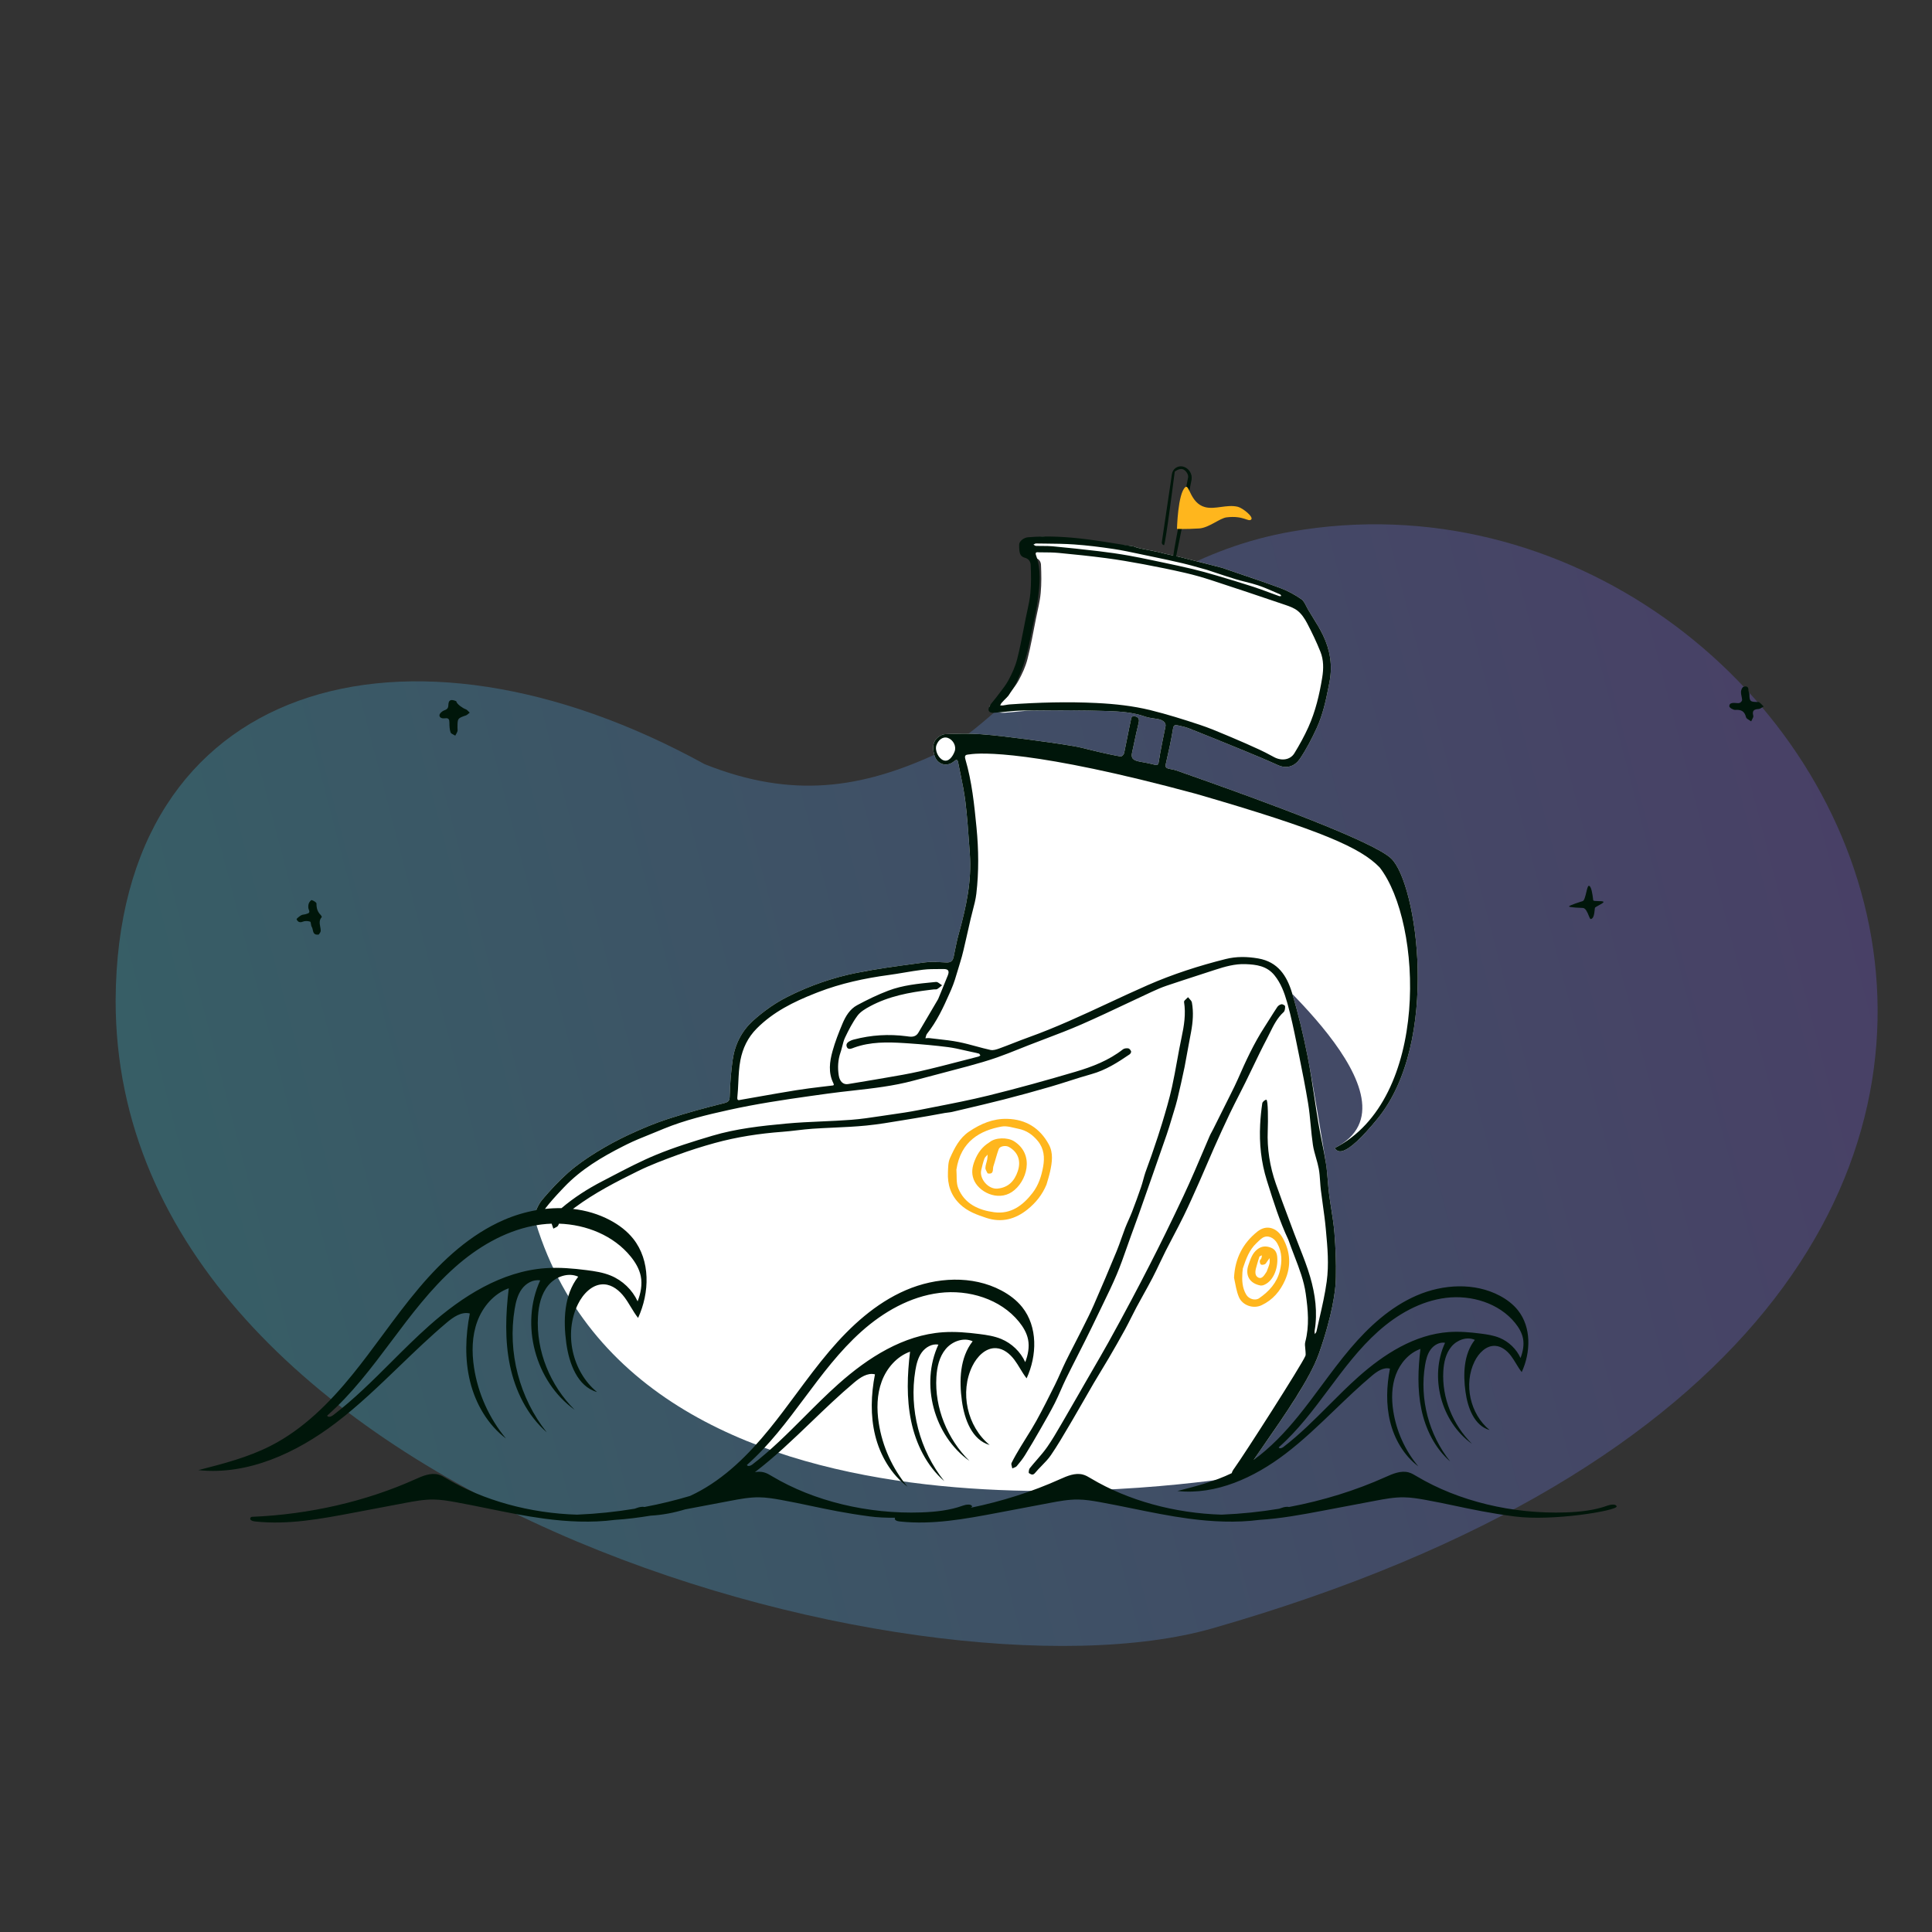 <svg width="640" height="640" viewBox="0 0 640 640" fill="none" xmlns="http://www.w3.org/2000/svg">
<rect x="0" y="0" width="640" height="640" fill="#333333" stroke="none"/>
<path opacity="0.25" fill-rule="evenodd" clip-rule="evenodd" d="M401.728 539.386C304.692 567.213 38.105 495.538 38.308 331.339C38.815 225.332 134.63 198.786 233.436 253.151C262.51 264.746 285.465 261.153 310.387 249.632C335.31 238.111 367.364 186.68 427.775 176.099C609.573 144.258 765.125 435.174 401.728 539.386Z" fill="url(#paint0_linear_847_1419)"/>
<path d="M177.482 405.09L177.167 405.677C175.797 408.292 176.538 401.069 179.595 397.45C182.276 394.275 185.125 391.19 188.234 388.444C191.088 385.923 194.277 383.73 197.52 381.718C201.025 379.545 204.683 377.573 208.425 375.838C212.577 373.913 216.818 372.109 221.166 370.699C227.315 368.704 233.564 366.988 239.842 365.439C241.487 365.033 241.671 364.444 241.724 363.189L241.739 362.745C241.852 358.87 242.155 354.982 242.697 351.143C243.428 345.978 245.686 341.479 249.622 337.973C253.031 334.938 256.717 332.298 260.825 330.227C268.129 326.546 275.801 323.857 283.779 322.267C291.265 320.775 298.861 319.81 306.433 318.796C308.733 318.488 311.117 318.734 313.459 318.824C314.983 318.882 315.638 318.354 315.949 316.784L316.326 314.881C316.708 312.978 317.112 311.079 317.631 309.213C320.04 300.568 321.938 291.857 321.266 282.799C320.839 277.035 320.496 271.257 319.792 265.524C319.304 261.548 318.407 257.621 317.618 253.683L317.384 252.502C317.208 251.59 316.811 251.559 316.145 252.101L316.053 252.178C313.677 254.219 310.405 253.267 309.541 250.186C309.02 248.331 308.763 246.263 310.23 244.689C310.936 243.932 312.117 243.236 313.11 243.197C317.063 243.041 321.042 242.934 324.98 243.222C330.283 243.61 335.565 244.322 340.842 245.002C345.779 245.638 350.712 246.33 355.62 247.161C358.439 247.638 361.199 248.457 363.993 249.09C366.406 249.636 368.821 250.184 371.258 250.599C371.573 250.652 372.276 249.97 372.37 249.535C372.988 246.69 373.515 243.825 374.098 240.972L374.548 238.835C374.694 238.165 374.659 236.955 376 237.29C377.196 237.589 377.494 238.257 377.176 239.521C376.498 242.215 375.948 244.941 375.369 247.661L375.017 249.291C374.61 251.145 375.246 251.871 377.658 252.32L377.869 252.358C379.095 252.569 380.321 252.804 381.532 253.09L382.438 253.314C383.312 253.541 383.662 253.407 383.822 252.524L383.844 252.393C384.206 249.964 384.701 247.556 385.164 245.143C385.458 243.615 385.827 242.101 386.093 240.568C386.301 239.372 385.213 238.469 383.366 238.16C381.996 237.931 380.575 237.821 379.281 237.363C375.294 235.951 371.093 235.694 366.993 235.542C357.629 235.196 351.657 235.299 342.282 235.372C339.062 235.397 335.85 235.93 332.628 236.118C331.039 236.211 327.041 235.367 327.765 234.008C328.346 232.918 332.697 232.022 333.44 231.014C334.806 229.158 336.349 227.393 337.443 225.386C338.656 223.163 339.736 220.785 340.363 218.343C341.508 213.88 342.289 209.323 343.198 204.8C343.756 202.021 344.486 199.253 344.746 196.444C345.033 193.341 344.981 190.192 344.839 187.074C344.797 186.151 344.245 185.121 342.96 184.78C341.223 184.318 341.001 183.115 341.021 180.398C341.03 179.294 342.547 178.098 343.929 177.981C350.474 177.429 339.929 177.83 346.418 178.653C351.574 179.307 370.352 180.204 375.489 181.008C375.817 181.059 376.122 181.242 376.444 181.344C377.786 181.772 382.573 182.589 383.676 182.866L383.793 182.896C386.333 183.607 388.947 184.048 391.51 184.684C395.997 185.797 400.467 186.973 404.944 188.126C405.107 188.168 405.261 188.242 405.421 188.297C411.713 190.468 418.043 192.538 424.279 194.859C426.68 195.752 428.99 197.038 431.099 198.496C432.118 199.201 432.593 200.707 433.283 201.868C434.979 204.721 436.869 207.483 438.293 210.468C440.605 215.316 441.469 220.406 440.429 225.833L440.033 227.88C439.14 232.422 438.12 236.921 436.189 241.14C434.586 244.645 432.793 248.113 430.65 251.305C429.055 253.682 426.456 254.863 423.37 253.47C419.499 251.721 415.575 250.085 411.645 248.469C405.738 246.04 399.815 243.646 393.876 241.295C392.818 240.876 391.691 240.606 390.566 240.375L390.085 240.279C389.382 240.14 388.797 240.06 388.598 241.289C387.955 245.259 387.077 249.194 386.177 253.117C385.943 254.137 386.345 254.441 387.133 254.636C387.97 254.842 388.845 254.927 389.652 255.212L398.433 258.313C417.771 265.178 454.86 278.676 460.834 284.372C469.424 292.561 477.211 345.146 456.242 370.699C443.459 386.277 442.697 380.223 442.06 380.356C473.83 364.308 413.11 316.865 416.785 317.494C423.376 318.623 426.297 323.31 427.977 328.834C430.072 335.726 431.735 342.775 433.142 349.844C434.614 357.234 438.559 381.042 439.258 385.508C439.772 388.796 439.854 392.15 440.268 395.457C440.812 399.815 441.716 404.138 442.054 408.508C442.429 413.339 442.646 418.207 442.531 423.05L442.496 424.26C442.387 427.326 441.426 435.649 436.863 448.517C432.572 460.605 416.016 481.638 411.98 488.779C411.72 489.239 409.035 490.953 408.345 489.665C407.889 488.814 214.152 524.086 177.482 405.09Z" fill="white"/>
<path fill-rule="evenodd" clip-rule="evenodd" d="M392.197 154.646C390.636 154.088 388.918 154.901 388.361 156.462C388.294 156.647 388.247 156.838 388.218 157.032L384.867 179.628L384.858 179.727C384.845 180.154 385.153 180.533 385.586 180.597C386.053 180.666 389.13 156.358 389.13 156.358L389.155 156.233C389.155 156.233 390.513 155.115 391.698 155.403C392.725 155.652 393.787 157.128 393.574 158.185C393.574 158.185 389.221 179.715 388.673 184.039C388.539 184.01 388.405 183.982 388.27 183.953C386.769 183.631 385.268 183.309 383.793 182.896L383.676 182.866C383.256 182.76 382.302 182.577 381.208 182.366C379.427 182.023 377.275 181.609 376.444 181.344C376.321 181.305 376.2 181.254 376.08 181.203C375.885 181.121 375.691 181.039 375.489 181.008C374.059 180.784 372.629 180.553 371.199 180.322L371.199 180.322L371.198 180.322L371.197 180.322L371.197 180.321L371.196 180.321L371.195 180.321L371.195 180.321C367.492 179.723 363.79 179.124 360.071 178.653C353.582 177.83 347.06 177.429 340.516 177.981C339.134 178.098 337.616 179.294 337.608 180.398C337.587 183.115 337.809 184.318 339.547 184.78C340.831 185.121 341.384 186.151 341.426 187.074C341.568 190.192 341.62 193.341 341.332 196.444C341.142 198.506 340.698 200.545 340.255 202.583L340.254 202.586L340.253 202.589L340.253 202.591L340.252 202.594L340.252 202.597L340.251 202.599L340.251 202.602C340.091 203.334 339.932 204.067 339.785 204.8C339.548 205.976 339.321 207.155 339.093 208.333L339.093 208.334C338.445 211.687 337.797 215.041 336.95 218.343C336.323 220.785 335.243 223.163 334.03 225.386C333.241 226.833 332.219 228.154 331.198 229.474L331.198 229.475L331.197 229.475L331.197 229.476L331.196 229.476L331.196 229.477L331.195 229.478L331.195 229.478C330.801 229.988 330.407 230.497 330.026 231.014C329.761 231.374 329.47 231.721 329.18 232.067C328.659 232.688 328.138 233.308 327.765 234.008C327.041 235.367 327.626 236.211 329.214 236.118C330.519 236.042 331.821 235.909 333.124 235.777C335.038 235.582 336.952 235.387 338.868 235.372L340.677 235.358C349.451 235.288 358.231 235.218 366.993 235.542C371.092 235.694 375.294 235.951 379.28 237.363C380.243 237.704 381.276 237.852 382.305 238C382.66 238.051 383.015 238.102 383.366 238.16C385.213 238.469 386.301 239.372 386.093 240.568C385.94 241.449 385.753 242.324 385.566 243.199L385.566 243.2L385.565 243.201C385.427 243.848 385.289 244.494 385.164 245.143L385.085 245.553C385.022 245.879 384.959 246.204 384.895 246.53L384.894 246.537L384.893 246.54L384.893 246.541C384.514 248.487 384.135 250.434 383.844 252.393L383.822 252.524C383.662 253.407 383.312 253.541 382.438 253.314L381.532 253.09C380.321 252.804 379.095 252.569 377.869 252.357L377.658 252.32C375.246 251.871 374.61 251.145 375.017 249.291L375.369 247.661C375.474 247.168 375.578 246.674 375.682 246.181C376.152 243.954 376.621 241.727 377.176 239.521C377.494 238.257 377.196 237.589 376 237.29C374.849 237.002 374.711 237.853 374.603 238.524C374.586 238.634 374.568 238.74 374.548 238.835L374.098 240.972C373.874 242.065 373.659 243.159 373.444 244.253L373.444 244.254L373.444 244.254L373.444 244.255L373.444 244.255L373.444 244.256L373.444 244.256L373.444 244.257C373.097 246.019 372.751 247.781 372.37 249.535C372.276 249.97 371.573 250.652 371.257 250.599C368.838 250.186 366.44 249.644 364.044 249.101L364.043 249.101L363.993 249.089C363.006 248.866 362.022 248.619 361.039 248.372C359.241 247.921 357.442 247.469 355.62 247.161C350.712 246.33 345.779 245.638 340.842 245.002C340.382 244.943 339.922 244.883 339.462 244.824L339.462 244.823C334.644 244.2 329.82 243.576 324.98 243.222C321.041 242.934 317.063 243.041 313.11 243.197C312.117 243.236 310.935 243.932 310.23 244.689C308.763 246.263 309.02 248.331 309.54 250.186C310.405 253.267 313.677 254.219 316.053 252.178L316.145 252.101C316.81 251.559 317.208 251.59 317.384 252.502L317.618 253.683C317.781 254.498 317.949 255.312 318.117 256.127C318.761 259.248 319.405 262.371 319.792 265.524C320.362 270.168 320.695 274.841 321.028 279.513V279.513L321.029 279.521L321.03 279.529L321.03 279.537L321.031 279.546L321.031 279.553L321.032 279.56C321.109 280.64 321.186 281.72 321.266 282.799C321.937 291.857 320.04 300.568 317.631 309.213C317.112 311.079 316.707 312.978 316.326 314.881L315.949 316.784C315.637 318.354 314.983 318.882 313.459 318.824C312.944 318.804 312.427 318.777 311.91 318.75C310.073 318.653 308.227 318.555 306.433 318.796C305.774 318.884 305.114 318.972 304.455 319.06L304.441 319.062L304.426 319.064C297.52 319.985 290.604 320.907 283.779 322.267C275.801 323.857 268.129 326.546 260.824 330.227C256.717 332.298 253.031 334.938 249.622 337.973C245.686 341.479 243.428 345.978 242.697 351.143C242.154 354.982 241.852 358.87 241.739 362.745L241.724 363.189C241.67 364.444 241.487 365.033 239.842 365.439C233.564 366.988 227.315 368.704 221.166 370.699C216.818 372.109 212.576 373.913 208.425 375.838C204.683 377.573 201.025 379.545 197.52 381.718C194.277 383.73 191.088 385.923 188.234 388.444C185.125 391.19 182.276 394.275 179.594 397.45C178.772 398.424 178.117 399.659 177.626 400.892C173.967 401.537 170.376 402.625 166.99 404.088C155.88 408.889 146.719 417.318 138.908 426.538C134.621 431.599 130.679 436.932 126.735 442.265L126.735 442.265L126.735 442.266C123.494 446.65 120.252 451.034 116.819 455.268C109.209 464.653 100.464 473.432 89.687 478.935C82.163 482.777 73.896 484.901 65.707 486.995C82.108 488.759 98.246 481.267 111.345 471.275C118.789 465.598 125.533 459.103 132.28 452.605L132.281 452.604C137.406 447.668 142.533 442.73 147.97 438.148C150.155 436.307 152.858 434.409 155.632 435.109C154.191 442.546 153.912 450.299 155.725 457.655C157.538 465.011 161.557 471.956 167.617 476.53C162.052 469.852 158.352 461.647 157.035 453.067C156.247 447.937 156.32 442.571 158.125 437.703C159.93 432.836 163.633 428.517 168.532 426.752C167.51 435.259 167.183 443.949 168.929 452.338C170.675 460.727 174.639 468.847 181.125 474.474C172.066 463.145 168.1 447.921 170.487 433.634C170.876 431.304 171.456 428.932 172.848 427.02C174.24 425.108 176.613 423.745 178.949 424.148C172.226 438.704 177.278 457.681 190.357 467.007C182.251 458.966 177.531 447.493 178.213 436.118C178.434 432.438 179.272 428.632 181.631 425.791C183.99 422.95 188.179 421.382 191.543 422.919C186.818 428.974 186.553 437.36 187.596 444.958C188.516 451.65 191.271 459.294 197.792 461.144C189.497 454.338 186.733 441.663 191.444 432.041C193.141 428.576 196.301 425.242 200.164 425.46C202.9 425.615 205.23 427.545 206.871 429.732C207.642 430.76 208.308 431.861 208.973 432.961L208.974 432.961C209.725 434.203 210.475 435.443 211.376 436.579C215.233 428.193 215.507 417.566 209.752 410.34C207.704 407.768 205.012 405.755 202.104 404.209C198.27 402.169 194.096 400.96 189.806 400.469C190.01 400.316 190.215 400.163 190.421 400.011C196.941 395.181 204.134 391.471 211.381 387.915C215.634 385.828 220.11 384.163 224.568 382.532C228.563 381.069 232.633 379.78 236.735 378.65C244.089 376.623 251.606 375.487 259.216 374.922C260.824 374.803 262.427 374.615 264.029 374.428C265.741 374.227 267.453 374.027 269.171 373.909C271.502 373.751 273.837 373.645 276.172 373.538L276.173 373.538C279.765 373.375 283.357 373.212 286.93 372.857C290.917 372.461 294.879 371.798 298.84 371.135C300.199 370.908 301.558 370.68 302.918 370.464C305.917 369.986 308.905 369.438 311.977 368.874L311.977 368.874L311.977 368.874L311.978 368.874L311.978 368.874L311.978 368.874L311.978 368.874L311.979 368.874L312.95 368.695C313.317 368.634 313.668 368.592 314.007 368.553L314.008 368.553C314.487 368.496 314.942 368.443 315.386 368.338C316.537 368.066 317.689 367.796 318.84 367.525C323.415 366.45 327.991 365.375 332.544 364.212C337.712 362.892 342.858 361.473 347.981 359.986C350.044 359.387 352.091 358.734 354.138 358.081L354.14 358.081L354.14 358.081C356.604 357.295 359.067 356.51 361.557 355.818C366.26 354.513 370.262 351.95 374.216 349.256C374.489 349.07 374.779 348.524 374.691 348.279C374.545 347.873 374.134 347.342 373.769 347.286C373.198 347.198 372.422 347.27 371.993 347.607C367.304 351.283 361.838 353.386 356.247 355.037C346.732 357.846 337.166 360.51 327.535 362.884C321.484 364.375 315.36 365.57 309.238 366.764L309.237 366.765C307.546 367.094 305.856 367.424 304.167 367.76C301.179 368.355 298.157 368.788 295.139 369.22L294.707 369.282C293.705 369.426 292.704 369.577 291.703 369.728L291.699 369.728C288.463 370.216 285.225 370.704 281.969 370.951C278.758 371.195 275.539 371.338 272.32 371.481C268.312 371.66 264.304 371.838 260.314 372.211C252.12 372.975 243.897 373.874 235.972 376.23C229.644 378.111 223.304 380.079 217.214 382.6C212.196 384.677 207.36 387.205 202.531 389.729L202.526 389.731C201.519 390.258 200.512 390.784 199.504 391.306C194.694 393.796 190.129 396.706 186.001 400.22C184.177 400.187 182.344 400.276 180.518 400.478C182.201 398.268 184.079 396.206 185.991 394.183L186.901 393.224C192.469 387.378 199.299 383.309 206.407 379.715L207.703 379.066C210.157 377.849 212.707 376.826 215.257 375.802L215.258 375.802C216.521 375.295 217.784 374.788 219.036 374.257L219.944 373.879C226.92 371.031 234.203 369.283 241.552 367.662C250.425 365.706 259.386 364.347 268.364 363.085L274.138 362.281C276.916 361.896 279.706 361.584 282.495 361.271H282.495C289.228 360.516 295.962 359.761 302.544 357.991C305.28 357.255 308.021 356.539 310.762 355.822L310.768 355.82L310.77 355.82C314.105 354.948 317.44 354.076 320.766 353.17C323.976 352.295 327.183 351.377 330.322 350.279C332.79 349.416 335.22 348.443 337.649 347.47L337.653 347.469C338.694 347.052 339.735 346.635 340.778 346.227C342.573 345.526 344.374 344.842 346.176 344.158C350.237 342.617 354.298 341.076 358.272 339.334C363.442 337.068 368.549 334.658 373.656 332.247L373.656 332.247L373.656 332.247L373.656 332.247L373.657 332.247L373.657 332.247L373.657 332.247L373.658 332.246C376.293 331.003 378.928 329.759 381.572 328.536C383.177 327.792 384.81 327.082 386.484 326.517C389.963 325.343 393.454 324.209 396.946 323.075L396.947 323.075L396.949 323.074L396.95 323.074L396.951 323.073L396.953 323.073L396.954 323.073L396.955 323.072C398.495 322.572 400.036 322.072 401.575 321.568L402.51 321.263C405.784 320.204 409.098 319.246 412.57 319.381C416.147 319.52 419.654 319.934 422.205 323.104C424.331 325.745 425.443 328.799 426.342 331.924L426.583 332.778C427.71 336.851 428.579 341.001 429.423 345.146L430.339 349.648C431.405 354.901 432.447 360.161 433.32 365.447C433.721 367.877 433.954 370.334 434.188 372.791C434.394 374.957 434.6 377.123 434.921 379.272C435.135 380.703 435.536 382.104 435.939 383.507L435.939 383.508L435.939 383.508L435.939 383.509L435.939 383.509L435.939 383.509L435.939 383.51L435.939 383.51L435.939 383.51C436.287 384.722 436.634 385.934 436.861 387.167C437.113 388.538 437.209 389.936 437.305 391.336V391.336C437.37 392.28 437.434 393.224 437.547 394.161C437.746 395.812 437.975 397.461 438.205 399.109C438.567 401.704 438.928 404.299 439.168 406.905L439.236 407.631C439.756 413.254 440.271 418.826 439.484 424.576C438.915 428.727 437.987 432.763 437.059 436.802L437.058 436.803C436.73 438.232 436.401 439.661 436.088 441.096C436.043 441.304 435.897 441.49 435.751 441.677C435.683 441.763 435.615 441.85 435.558 441.939C435.549 441.823 435.532 441.707 435.516 441.59C435.481 441.339 435.446 441.089 435.486 440.851C436.521 434.761 435.692 428.769 434.005 422.963C433.038 419.634 431.76 416.395 430.481 413.156C429.888 411.655 429.296 410.153 428.734 408.643C428.189 407.179 427.64 405.715 427.092 404.252L427.09 404.247L427.088 404.243L427.087 404.24L427.086 404.237L427.085 404.234L427.084 404.232C425.581 400.226 424.079 396.22 422.663 392.184C420.658 386.473 419.711 380.556 419.955 374.499L419.961 374.335C420.074 371.302 420.107 364.294 419.482 364.306C419.01 364.315 418.215 365.002 418.145 365.472C417.799 367.807 417.563 370.166 417.442 372.525C417.118 378.816 417.755 384.959 419.661 391.036L419.882 391.742C421.881 398.123 423.876 404.492 426.773 410.663C426.833 410.822 426.891 410.978 426.948 411.131L427.743 413.306C428.109 414.297 428.488 415.281 428.868 416.266C430.404 420.255 431.938 424.236 432.546 428.559C433.3 433.922 433.794 439.196 432.389 444.523C432.211 445.197 432.297 445.939 432.383 446.683L432.383 446.683C432.426 447.053 432.469 447.423 432.479 447.786L432.487 447.964L432.492 448.043L432.497 448.119C432.522 448.492 432.548 448.875 432.416 449.185C431.088 452.307 412.144 481.877 408.945 486.311L408.648 486.717C408.302 487.209 408.108 487.626 408.026 488.002C402.343 490.764 396.153 492.35 390.02 493.915C402.863 495.294 415.5 489.439 425.757 481.633C431.586 477.197 436.868 472.122 442.151 467.045L442.152 467.044L442.152 467.044L442.153 467.044L442.153 467.043C446.166 463.187 450.181 459.329 454.437 455.749C456.148 454.311 458.265 452.828 460.437 453.375C459.309 459.186 459.091 465.244 460.51 470.991C461.929 476.739 465.077 482.164 469.822 485.739C465.465 480.521 462.567 474.11 461.535 467.406C460.919 463.398 460.975 459.206 462.389 455.402C463.802 451.599 466.703 448.225 470.538 446.846C469.738 453.492 469.482 460.282 470.849 466.837C472.216 473.391 475.321 479.736 480.4 484.132C473.306 475.281 470.201 463.386 472.069 452.223C472.374 450.403 472.828 448.549 473.918 447.055C475.008 445.561 476.866 444.496 478.696 444.811C473.431 456.184 477.387 471.012 487.629 478.298C481.282 472.015 477.585 463.052 478.12 454.164C478.292 451.288 478.949 448.314 480.796 446.095C482.643 443.875 485.924 442.65 488.558 443.851C484.858 448.582 484.65 455.134 485.467 461.07C486.187 466.299 488.345 472.271 493.451 473.717C486.956 468.399 484.791 458.496 488.48 450.978C489.809 448.271 492.283 445.666 495.308 445.836C497.451 445.957 499.275 447.465 500.56 449.174C501.164 449.977 501.686 450.837 502.207 451.697C502.795 452.667 503.383 453.636 504.088 454.524C507.109 447.972 507.323 439.669 502.817 434.023C501.213 432.013 499.104 430.44 496.828 429.232C488.462 424.792 478.032 425.386 469.331 429.137C460.631 432.889 453.458 439.475 447.341 446.679C443.985 450.632 440.898 454.798 437.81 458.965L437.81 458.966L437.809 458.966L437.809 458.966L437.809 458.967L437.809 458.967L437.809 458.967L437.808 458.967L437.808 458.967C435.27 462.392 432.732 465.818 430.044 469.126C425.69 474.483 420.862 479.587 415.286 483.626C416.37 482.031 417.608 480.248 418.934 478.338L418.935 478.337L418.938 478.333L418.938 478.333L418.938 478.332L418.939 478.332C425.401 469.028 433.952 456.715 436.863 448.517C441.426 435.649 442.387 427.326 442.496 424.26L442.531 423.05C442.646 418.207 442.428 413.339 442.054 408.508C441.848 405.839 441.43 403.189 441.012 400.537L441.012 400.536C440.746 398.845 440.479 397.154 440.267 395.457C440.088 394.024 439.971 392.582 439.854 391.14L439.854 391.138C439.702 389.254 439.549 387.37 439.257 385.508C438.883 383.11 438.405 380.729 437.927 378.348L437.926 378.347L437.926 378.344C437.514 376.291 437.102 374.237 436.755 372.173C436.283 369.357 435.862 366.531 435.44 363.706L435.44 363.705L435.44 363.704L435.44 363.703L435.439 363.702L435.439 363.701L435.439 363.7L435.439 363.699C434.747 359.066 434.056 354.433 433.142 349.844C431.735 342.775 430.072 335.726 427.977 328.834C426.297 323.31 423.376 318.623 416.785 317.494C413.11 316.865 409.539 316.808 406.003 317.696C397.167 319.915 388.48 322.71 380.15 326.363C375.804 328.269 371.501 330.272 367.197 332.275C358.492 336.327 349.787 340.378 340.727 343.628C339.047 344.231 337.383 344.88 335.719 345.53C334.162 346.138 332.605 346.746 331.033 347.316C330.109 347.651 329.009 348.008 328.109 347.811C326.495 347.457 324.898 347.024 323.301 346.591C321.428 346.083 319.555 345.575 317.656 345.196C315.332 344.731 312.967 344.468 310.603 344.204L310.603 344.204C309.708 344.104 308.814 344.005 307.922 343.894C307.615 343.856 307.3 343.883 306.985 343.909C306.839 343.922 306.693 343.934 306.548 343.94C306.603 343.781 306.646 343.613 306.689 343.444C306.782 343.081 306.874 342.718 307.087 342.451C310.328 338.385 312.496 333.721 314.562 329.026L315.099 327.801C316.013 325.711 316.663 323.505 317.313 321.3C317.561 320.46 317.808 319.62 318.071 318.787C318.48 317.485 318.838 316.163 319.15 314.834C319.426 313.661 319.697 312.487 319.965 311.312L321.57 304.263C321.772 303.382 322.003 302.505 322.234 301.628C322.72 299.778 323.207 297.929 323.426 296.048C324.274 288.775 324.191 281.456 323.485 274.182C322.747 266.566 321.957 258.925 319.801 251.547L319.759 251.395C319.446 250.173 319.982 250.024 320.835 249.931L321.266 249.886C324.621 249.341 342.346 248.388 396.183 262.965C438.002 275.081 450.764 280.867 457.033 287.35C471.246 305.586 473.83 364.308 442.06 380.356C442.152 380.337 442.247 380.447 442.381 380.603C443.171 381.524 445.312 384.018 456.242 370.699C477.211 345.146 469.424 292.561 460.834 284.372C454.859 278.676 417.771 265.178 398.433 258.313L389.652 255.212C389.149 255.035 388.62 254.935 388.09 254.835C387.769 254.774 387.449 254.714 387.133 254.636C386.345 254.441 385.943 254.137 386.177 253.117C387.077 249.194 387.954 245.259 388.598 241.289C388.797 240.06 389.382 240.14 390.085 240.279L390.566 240.375C391.69 240.606 392.818 240.876 393.876 241.295C399.815 243.646 405.738 246.04 411.645 248.469C415.575 250.085 419.499 251.721 423.37 253.47C426.456 254.863 429.054 253.682 430.65 251.305C432.793 248.113 434.586 244.645 436.189 241.14C438.12 236.921 439.14 232.422 440.033 227.88L440.429 225.833C441.469 220.406 440.605 215.316 438.293 210.467C437.287 208.36 436.049 206.363 434.81 204.366C434.296 203.536 433.781 202.706 433.283 201.868C433.082 201.531 432.9 201.164 432.717 200.797L432.717 200.796L432.716 200.795C432.27 199.898 431.821 198.996 431.099 198.496C428.99 197.038 426.679 195.752 424.279 194.859C419.827 193.202 415.328 191.673 410.828 190.144L410.827 190.143C409.024 189.531 407.221 188.918 405.421 188.297C405.361 188.276 405.303 188.253 405.244 188.23L405.244 188.23L405.244 188.23C405.145 188.191 405.046 188.152 404.944 188.126C403.73 187.813 402.516 187.499 401.303 187.184L401.302 187.184L401.302 187.184L401.301 187.184L401.301 187.184L401.285 187.18C398.03 186.337 394.774 185.493 391.51 184.684C390.88 184.527 390.247 184.383 389.612 184.243C389.626 184.204 389.638 184.164 389.646 184.122L394.694 159.064L394.727 158.881C395.005 157.055 393.953 155.273 392.197 154.646ZM176.977 405.997C176.767 406.3 176.626 406.3 176.557 406.077C166.898 407.984 158.064 413.252 150.702 419.798C142.623 426.981 136.101 435.685 129.632 444.32L129.571 444.401C123.082 453.063 116.518 461.783 108.373 468.944C108.666 469.637 109.724 469.284 110.325 468.824C117.261 463.523 123.437 457.361 129.618 451.195C133.748 447.075 137.88 442.953 142.241 439.084C153.13 429.427 166.195 421.106 180.778 420.094C185.302 419.78 189.847 420.181 194.345 420.754C197.058 421.099 199.795 421.516 202.321 422.556C206.225 424.163 209.472 427.277 211.22 431.089C212.242 428.439 212.82 425.538 212.264 422.755C211.781 420.331 210.466 418.139 208.899 416.216C203.245 409.278 194.238 405.651 185.179 405.353C185.075 405.552 184.977 405.756 184.886 405.966C184.742 406.297 184.311 406.503 183.879 406.708C183.679 406.803 183.48 406.898 183.309 407.006C183.239 406.736 183.128 406.449 183.017 406.162C182.911 405.888 182.804 405.613 182.734 405.354C181.652 405.39 180.573 405.474 179.504 405.605C178.656 405.709 177.814 405.84 176.977 405.997ZM312.554 251.868C314.262 252.49 315.627 250.593 316.249 248.885C316.87 247.178 315.745 245.083 314.037 244.462C312.329 243.84 310.833 245.13 310.211 246.838C309.589 248.546 310.847 251.247 312.554 251.868ZM331.79 232.844C331.649 233 331.552 233.198 331.456 233.395L331.43 233.448L331.408 233.492C331.379 233.55 331.35 233.607 331.318 233.663C331.41 233.667 331.502 233.674 331.594 233.682C331.796 233.699 331.997 233.716 332.194 233.691C332.51 233.651 332.825 233.595 333.139 233.539C333.599 233.457 334.059 233.375 334.523 233.343C344.089 232.682 353.653 232.409 363.247 232.882C369.294 233.18 375.284 233.82 381.136 235.259C386.635 236.611 392.056 238.321 397.437 240.097C400.422 241.082 403.33 242.307 406.235 243.53C406.82 243.776 407.405 244.023 407.991 244.267C411.132 245.578 414.242 246.969 417.337 248.388C418.644 248.987 419.915 249.666 421.185 250.345L421.186 250.345C421.485 250.505 421.785 250.665 422.084 250.824C424.58 252.146 427.429 251.736 428.784 249.519C430.49 246.73 432.08 243.843 433.423 240.864C435.778 235.639 437.082 230.081 438.002 224.437C438.473 221.544 438.498 218.617 437.403 215.888C436.112 212.671 434.611 209.526 433 206.456C432.199 204.929 431.164 203.365 429.839 202.318C428.682 201.404 427.187 200.865 425.73 200.37L425.061 200.144C417.151 197.453 409.229 194.798 401.286 192.207C398.425 191.274 395.52 190.442 392.588 189.769C388.04 188.723 383.465 187.786 378.878 186.928C374.7 186.147 370.505 185.427 366.292 184.872C361.128 184.192 355.941 183.664 350.755 183.168C348.915 182.992 347.056 182.983 345.202 182.975C344.916 182.974 344.63 182.972 344.345 182.971L344.225 182.966C344.173 182.963 344.117 182.958 344.06 182.953L344.06 182.953C343.527 182.909 342.861 182.853 343.154 183.8L343.196 183.926C344.949 188.746 344.443 193.696 343.792 198.574C343.431 201.274 342.86 203.946 342.288 206.618L342.288 206.619L342.288 206.621L342.287 206.623L342.287 206.625L342.287 206.626L342.286 206.628L342.286 206.63C342.012 207.909 341.739 209.188 341.488 210.471L341.263 211.662C340.339 216.738 338.833 221.622 336.618 226.272C336.229 227.087 335.726 227.848 335.183 228.669L335.183 228.669C334.814 229.228 334.427 229.814 334.045 230.463L332.533 232.043C332.283 232.307 332.035 232.574 331.79 232.844ZM313.98 323.1C314.562 321.618 314.141 320.996 312.554 321.007C312.127 321.01 311.698 321.01 311.269 321.01C309.404 321.011 307.534 321.011 305.694 321.236C303.638 321.486 301.593 321.83 299.548 322.174L299.548 322.174L299.548 322.174C297.822 322.464 296.096 322.754 294.363 322.988C286.381 324.067 278.555 325.755 271.024 328.665L269.882 329.112C262.858 331.89 256.177 335.18 250.694 340.688C247.696 343.699 246.029 347.28 245.275 351.174C244.804 353.603 244.69 356.099 244.576 358.598V358.598V358.598V358.599V358.599V358.599V358.599V358.599C244.503 360.193 244.43 361.789 244.264 363.37C244.137 364.58 244.608 364.482 245.206 364.357L245.207 364.357C245.264 364.345 245.322 364.333 245.381 364.322L245.457 364.308C247.443 363.964 249.428 363.614 251.414 363.263L251.416 363.262C255.526 362.536 259.635 361.81 263.756 361.149C266.516 360.706 269.293 360.361 272.071 360.029L275.405 359.633C275.476 359.624 275.544 359.618 275.61 359.611C276.094 359.564 276.385 359.536 276.095 358.891L276.045 358.786C274.329 355.306 274.819 351.694 275.788 348.195C276.646 345.093 277.834 342.066 279.084 339.093C280.113 336.645 281.53 334.276 283.926 332.988C287.277 331.187 290.725 329.506 294.278 328.161C299.079 326.343 304.188 325.85 309.264 325.36C309.534 325.334 309.803 325.308 310.073 325.281C310.5 325.24 310.965 325.591 311.431 325.942C311.646 326.104 311.862 326.267 312.074 326.391C311.918 326.515 311.765 326.644 311.612 326.773L311.612 326.773C311.239 327.086 310.867 327.4 310.454 327.645C310.272 327.754 310.024 327.748 309.774 327.742C309.64 327.739 309.505 327.736 309.379 327.751L308.088 327.903C301.211 328.737 294.437 329.996 288.236 333.33C286.708 334.151 285.054 335.114 284.056 336.457C282.413 338.669 281.135 341.186 279.942 343.688C279.513 344.589 279.267 345.574 279.02 346.562C278.889 347.086 278.758 347.611 278.6 348.124L278.455 348.565C277.573 351.087 277.436 353.652 277.846 356.251C278.174 358.328 279.391 359.374 280.93 359.112C282.179 358.9 283.431 358.697 284.682 358.494C286.379 358.219 288.076 357.944 289.769 357.645C291.056 357.417 292.346 357.198 293.636 356.979C297.266 356.362 300.898 355.745 304.484 354.934C309.222 353.861 313.926 352.641 318.63 351.42L318.631 351.42L318.631 351.42L318.633 351.419L318.636 351.419C320.461 350.945 322.287 350.471 324.115 350.006C324.273 349.966 324.416 349.868 324.559 349.771C324.626 349.726 324.693 349.68 324.761 349.64C324.712 349.573 324.666 349.493 324.621 349.412C324.521 349.237 324.422 349.063 324.284 349.022C323.592 348.819 322.884 348.673 322.176 348.526C322.039 348.498 321.903 348.47 321.766 348.441C320.987 348.278 320.209 348.099 319.432 347.921C317.641 347.51 315.851 347.1 314.037 346.869C309.767 346.326 305.473 345.937 301.178 345.642L299.505 345.532C293.932 345.182 288.369 345.086 282.945 347.027L282.349 347.257C281.648 347.512 280.785 347.693 280.464 346.659C280.117 345.542 281.188 344.994 282.107 344.591C282.29 344.51 282.486 344.456 282.681 344.406L282.877 344.355C288.623 342.841 294.426 342.501 300.306 343.264L300.959 343.353C302.175 343.527 303.436 343.442 304.222 342.091C305.193 340.418 306.18 338.755 307.183 337.063L307.186 337.058L307.188 337.056C308.36 335.079 309.554 333.065 310.775 330.954C311.09 330.184 311.408 329.415 311.726 328.646L311.728 328.641C312.49 326.798 313.252 324.956 313.98 323.1ZM391.844 186.612C388.62 185.857 385.381 185.165 382.14 184.487L379.708 183.98C378.94 183.821 378.172 183.657 377.404 183.494C374.557 182.889 371.708 182.283 368.835 181.85C364.515 181.2 360.166 180.661 355.81 180.353C352.701 180.134 349.579 180.104 346.458 180.075L346.458 180.075L346.457 180.075L346.457 180.075L346.457 180.075L346.456 180.075L346.456 180.075L346.455 180.075C345.353 180.064 344.252 180.054 343.15 180.035C342.969 180.032 342.786 180.15 342.602 180.267C342.517 180.322 342.432 180.377 342.346 180.42C342.435 180.465 342.522 180.523 342.61 180.581C342.8 180.705 342.989 180.83 343.183 180.836C343.884 180.862 344.586 180.861 345.288 180.86C346.412 180.859 347.536 180.858 348.65 180.963C353.781 181.445 358.908 181.988 364.026 182.597C367.337 182.992 370.643 183.465 373.925 184.048C376.422 184.492 378.908 185 381.391 185.521L385.115 186.307C388.432 187.005 391.75 187.704 395.046 188.493C397.645 189.116 400.226 189.831 402.79 190.588C406.917 191.806 411.042 193.037 415.132 194.37C416.991 194.976 418.826 195.658 420.66 196.339L420.661 196.339L420.662 196.34C421.695 196.724 422.729 197.107 423.766 197.478C423.903 197.526 424.07 197.493 424.236 197.459C424.314 197.443 424.391 197.428 424.465 197.42C424.422 197.363 424.382 197.296 424.342 197.23C424.257 197.086 424.171 196.943 424.047 196.89C423.43 196.629 422.816 196.361 422.201 196.093L422.201 196.093C420.428 195.321 418.655 194.548 416.83 193.928C415.459 193.462 414.051 193.109 412.642 192.755L412.642 192.755C411.563 192.485 410.483 192.214 409.42 191.893C407.102 191.192 404.803 190.427 402.375 189.62C401.518 189.335 400.646 189.045 399.751 188.751C398.937 188.528 398.123 188.298 397.31 188.069C395.495 187.555 393.679 187.042 391.844 186.612ZM404.764 368.284L404.762 368.289L404.759 368.293L404.755 368.302L404.732 368.347C403.801 370.207 402.86 372.086 401.905 374.012C401.73 374.361 401.556 374.68 401.39 374.986C401.142 375.442 400.911 375.867 400.72 376.309C399.959 378.07 399.209 379.835 398.459 381.601C397.57 383.693 396.681 385.785 395.775 387.87C394.552 390.684 393.303 393.487 391.998 396.263C390.056 400.394 388.076 404.507 386.069 408.607C384.357 412.104 382.607 415.582 380.832 419.047C378.869 422.881 376.888 426.707 374.861 430.507C372.338 435.238 369.805 439.965 367.191 444.646C365.439 447.783 363.636 450.892 361.833 454C361.016 455.409 360.198 456.818 359.386 458.23C358.668 459.477 357.954 460.725 357.24 461.973C355.677 464.703 354.114 467.432 352.521 470.145C352.17 470.743 351.822 471.343 351.473 471.943C350.008 474.464 348.542 476.989 346.877 479.372C345.829 480.872 344.623 482.261 343.416 483.651L343.416 483.651L343.415 483.651L343.415 483.652L343.415 483.652L343.414 483.652L343.414 483.653C342.638 484.546 341.862 485.44 341.126 486.364C340.809 486.763 340.683 487.899 340.852 487.991C340.926 488.032 341.001 488.076 341.077 488.122L341.077 488.122C341.596 488.433 342.172 488.778 342.855 487.953C343.543 487.121 344.303 486.341 345.062 485.562C346.164 484.431 347.264 483.303 348.14 482.018C350.286 478.871 352.221 475.577 354.153 472.285C354.558 471.596 354.962 470.907 355.369 470.219C356.647 468.056 357.894 465.875 359.141 463.694C360.169 461.896 361.197 460.098 362.242 458.31C363.066 456.9 363.915 455.505 364.763 454.11C365.624 452.693 366.485 451.277 367.321 449.846C369.15 446.714 370.958 443.567 372.697 440.384C373.407 439.085 374.071 437.762 374.734 436.439L374.735 436.438L374.736 436.436L374.736 436.435L374.737 436.434L374.738 436.432L374.739 436.431C375.308 435.296 375.877 434.162 376.475 433.043C377.227 431.637 378.001 430.243 378.775 428.849C379.795 427.013 380.815 425.176 381.783 423.313C382.619 421.705 383.398 420.068 384.178 418.43C384.822 417.077 385.467 415.724 386.143 414.387C386.964 412.763 387.811 411.152 388.657 409.542L388.66 409.537L388.66 409.536L388.661 409.534L388.662 409.533L388.663 409.531L388.663 409.53L388.664 409.529C389.846 407.281 391.027 405.033 392.139 402.751C393.839 399.26 395.416 395.708 396.993 392.158C397.17 391.759 397.348 391.36 397.525 390.961C398.296 389.228 399.042 387.485 399.788 385.741L399.788 385.74L399.79 385.736L399.791 385.733L399.792 385.73L399.794 385.727L399.795 385.724L399.796 385.722C400.563 383.928 401.331 382.135 402.125 380.353C403.839 376.509 405.571 372.671 407.388 368.876C408.352 366.862 409.366 364.873 410.381 362.883L410.382 362.882L410.382 362.88L410.383 362.879L410.383 362.878L410.384 362.876L410.385 362.875L410.385 362.874C411.112 361.447 411.839 360.021 412.548 358.586C413.378 356.905 414.19 355.216 415.002 353.526L415.002 353.524L415.003 353.523L415.003 353.522L415.004 353.522L415.004 353.521L415.004 353.52L415.005 353.519C416.518 350.37 418.031 347.221 419.66 344.132C420.003 343.481 420.329 342.818 420.655 342.155L420.656 342.154C421.873 339.681 423.096 337.195 425.222 335.269C425.647 334.884 425.731 333.975 425.704 333.319C425.694 333.068 424.894 332.613 424.518 332.671C424.015 332.749 423.421 333.131 423.133 333.561C422.264 334.861 421.431 336.187 420.599 337.512L420.598 337.514L420.597 337.515L420.595 337.517L420.594 337.519L420.593 337.521L420.591 337.524C420.021 338.432 419.45 339.341 418.867 340.241C415.36 345.663 412.666 351.495 410.096 357.396C409.366 359.072 408.547 360.71 407.728 362.348C407.551 362.702 407.374 363.057 407.197 363.412C406.394 365.028 405.587 366.641 404.771 368.27L404.764 368.284ZM392.42 353.389C391.649 357.073 390.855 360.656 389.992 364.223C389.662 365.585 389.25 366.927 388.838 368.269C388.75 368.556 388.662 368.842 388.575 369.129C388.423 369.629 388.273 370.13 388.122 370.631L388.117 370.648L388.117 370.648L388.117 370.648L388.117 370.649L388.117 370.649L388.117 370.65C387.586 372.42 387.054 374.19 386.449 375.935C383.44 384.615 380.395 393.283 377.348 401.95C376.755 403.638 376.138 405.317 375.521 406.996C375.238 407.766 374.955 408.536 374.675 409.307C374.2 410.612 373.74 411.923 373.28 413.235L373.28 413.235L373.28 413.236L373.28 413.236L373.279 413.236L373.279 413.237C372.235 416.214 371.191 419.192 369.97 422.094C368.565 425.434 366.98 428.698 365.395 431.961L365.394 431.962L365.394 431.963L365.393 431.964L365.393 431.965L365.393 431.966L365.39 431.971L365.388 431.977L365.385 431.982C364.831 433.122 364.277 434.263 363.731 435.406C362.352 438.293 360.945 441.167 359.514 444.029C358.667 445.723 357.809 447.412 356.951 449.1L356.946 449.111C355.651 451.657 354.357 454.204 353.102 456.77C352.507 457.985 351.962 459.226 351.418 460.466L351.417 460.467L351.417 460.468L351.416 460.47L351.416 460.471L351.415 460.472L351.415 460.473C350.771 461.938 350.128 463.403 349.403 464.826C348.021 467.538 346.505 470.183 344.989 472.825L344.988 472.828L344.811 473.137L344.507 473.667C342.896 476.481 341.261 479.283 339.549 482.037C338.752 483.319 337.797 484.515 336.814 485.664C336.584 485.933 336.211 486.078 335.837 486.223C335.666 486.289 335.495 486.355 335.338 486.433C335.307 486.241 335.249 486.036 335.191 485.831L335.191 485.831C335.065 485.384 334.939 484.938 335.09 484.627C335.979 482.809 337.019 481.063 338.061 479.325C338.704 478.253 339.367 477.193 340.03 476.133L340.03 476.132L340.031 476.132L340.031 476.131L340.031 476.131L340.032 476.129C341.168 474.313 342.304 472.497 343.335 470.624C345.492 466.705 347.5 462.701 349.489 458.693C350.143 457.376 350.743 456.032 351.342 454.687L351.342 454.686L351.343 454.685L351.343 454.684L351.344 454.683L351.344 454.682L351.345 454.68C351.902 453.429 352.46 452.178 353.062 450.949C353.974 449.085 354.924 447.24 355.875 445.395L355.876 445.393C356.606 443.977 357.336 442.56 358.048 441.134C358.177 440.877 358.306 440.619 358.436 440.362C358.566 440.103 358.696 439.844 358.827 439.584C360.03 437.192 361.235 434.797 362.309 432.347C364.902 426.435 367.414 420.487 369.88 414.52C370.473 413.085 370.99 411.617 371.507 410.15L371.507 410.149L371.508 410.148L371.508 410.147L371.508 410.146L371.509 410.145C371.902 409.027 372.296 407.91 372.723 406.806C373.072 405.906 373.465 405.022 373.858 404.139L373.859 404.138L373.859 404.138C374.257 403.242 374.656 402.347 375.008 401.433C376.055 398.719 377.048 395.982 377.993 393.231C378.275 392.409 378.505 391.571 378.735 390.732C378.946 389.963 379.157 389.195 379.407 388.44C379.734 387.455 380.097 386.482 380.459 385.508L380.46 385.508L380.46 385.507L380.46 385.506L380.46 385.505L380.461 385.504L380.461 385.502C380.793 384.612 381.124 383.723 381.429 382.824C381.548 382.473 381.667 382.122 381.786 381.771L382.068 380.941L382.077 380.918L382.077 380.917L382.077 380.917L382.077 380.917L382.077 380.916L382.077 380.916C383.08 377.97 384.084 375.023 384.977 372.043C386.17 368.067 387.361 364.077 388.252 360.026C388.873 357.203 389.389 354.357 389.904 351.51L389.905 351.51C390.379 348.888 390.854 346.267 391.411 343.664C392.247 339.76 392.864 335.9 392.231 331.897C392.183 331.596 392.601 331.223 393.018 330.849C393.211 330.676 393.405 330.502 393.552 330.336C393.691 330.52 393.858 330.698 394.025 330.877L394.025 330.877L394.025 330.877L394.025 330.878L394.025 330.878C394.388 331.265 394.75 331.653 394.83 332.093C395.421 335.324 395.158 338.568 394.57 341.78C394.303 343.236 394.028 344.691 393.752 346.151C393.3 348.539 392.846 350.942 392.42 353.389ZM504.507 443.34C504.939 445.516 504.489 447.784 503.693 449.856C502.332 446.875 499.803 444.44 496.762 443.184C494.795 442.371 492.663 442.045 490.55 441.775C487.046 441.327 483.507 441.013 479.983 441.259C468.625 442.051 458.449 448.557 449.968 456.108C446.571 459.133 443.353 462.356 440.136 465.578C435.322 470.399 430.511 475.217 425.109 479.362C424.641 479.721 423.817 479.998 423.589 479.456C429.933 473.857 435.045 467.038 440.099 460.265L440.147 460.202L440.147 460.202C445.186 453.45 450.265 446.644 456.557 441.028C462.87 435.393 470.572 430.97 478.991 429.93C487.41 428.891 496.558 431.664 501.886 438.227C503.106 439.73 504.13 441.445 504.507 443.34ZM310.191 456.177C309.576 466.403 313.831 476.716 321.136 483.944C309.348 475.561 304.795 458.501 310.854 445.416C308.749 445.054 306.61 446.279 305.356 447.998C304.101 449.717 303.578 451.85 303.228 453.944C301.077 466.787 304.651 480.473 312.815 490.657C306.97 485.599 303.397 478.299 301.823 470.758C300.25 463.216 300.545 455.405 301.466 447.757C297.051 449.344 293.713 453.226 292.086 457.602C290.459 461.978 290.394 466.801 291.104 471.413C292.291 479.126 295.626 486.501 300.641 492.505C295.18 488.393 291.557 482.15 289.923 475.538C288.29 468.925 288.541 461.955 289.839 455.269C287.339 454.641 284.903 456.346 282.934 458.001C278.034 462.121 273.413 466.56 268.794 470.997L268.793 470.997L268.793 470.998L268.792 470.998C262.76 476.793 256.73 482.586 250.084 487.661C251.06 487.492 252.045 487.477 253.011 487.723C253.99 487.971 254.813 488.464 255.621 488.947L255.743 489.02C269.578 497.281 287.521 501.626 305.227 501.002C309.941 500.836 314.722 500.311 318.958 498.76C320.033 498.366 321.802 498.139 322.009 499.019C322.041 499.152 321.863 499.306 321.504 499.476C331.927 497.342 341.96 494.144 351.208 489.972C353.49 488.944 356.14 487.813 358.664 488.454C359.642 488.702 360.465 489.195 361.273 489.678L361.395 489.751C373.64 497.063 389.102 501.306 404.77 501.753C404.813 501.743 404.858 501.737 404.906 501.735C411.249 501.471 417.562 500.814 423.763 499.785C424.048 499.691 424.33 499.593 424.61 499.491C425.331 499.227 426.363 499.038 427.028 499.207C438.293 497.085 449.141 493.726 459.083 489.241C461.364 488.212 464.014 487.082 466.538 487.723C467.516 487.971 468.339 488.464 469.147 488.947L469.269 489.02C483.104 497.281 501.047 501.626 518.753 501.002C523.467 500.836 528.248 500.311 532.484 498.76C533.56 498.366 535.328 498.139 535.536 499.019C535.855 500.375 514.357 504.023 501.678 502.337C493.541 501.254 487.756 500.032 482.05 498.825L482.05 498.825C478.865 498.152 475.705 497.484 472.174 496.849C469.822 496.425 467.439 496.035 465.02 496.005C461.83 495.966 458.693 496.556 455.601 497.141L438.179 500.438C431.276 501.744 424.232 503.057 417.168 503.482C409.506 504.482 401.503 504.098 393.804 503.068C387.493 502.224 381.306 500.962 375.118 499.7L375.118 499.7L375.117 499.699L375.116 499.699L375.115 499.699C371.519 498.965 367.922 498.232 364.3 497.58C361.948 497.157 359.565 496.766 357.146 496.736C353.956 496.697 350.819 497.287 347.727 497.872L330.305 501.169C319.798 503.158 308.963 505.162 298.231 504.023C297.636 503.96 296.985 503.864 296.61 503.513C296.394 503.31 296.367 503 296.5 502.77C293.53 502.796 290.667 502.671 288.152 502.337C280.015 501.254 274.23 500.032 268.524 498.825C265.339 498.152 262.179 497.484 258.648 496.849C256.296 496.425 253.913 496.035 251.493 496.005C248.304 495.966 245.167 496.556 242.075 497.141L226.969 500C223.233 501.133 219.408 501.864 215.54 502.078C211.594 502.722 207.621 503.243 203.642 503.482C195.98 504.482 187.976 504.098 180.277 503.068C173.966 502.224 167.779 500.962 161.59 499.699L161.586 499.698L161.586 499.698L161.585 499.698C157.99 498.965 154.395 498.232 150.774 497.58C148.422 497.157 146.039 496.766 143.619 496.736C140.429 496.697 137.293 497.287 134.2 497.872L116.779 501.169C106.272 503.158 95.437 505.162 84.705 504.023C84.109 503.96 83.458 503.864 83.084 503.513C82.709 503.161 82.904 502.492 83.505 502.467C102.568 501.671 121.347 497.341 137.682 489.972C139.963 488.944 142.614 487.813 145.137 488.454C146.115 488.703 146.939 489.195 147.747 489.678L147.868 489.751C160.114 497.063 175.576 501.306 191.244 501.753C191.266 501.748 191.289 501.744 191.313 501.741C191.324 501.739 191.336 501.738 191.347 501.737C191.358 501.736 191.368 501.736 191.379 501.735C197.723 501.471 204.035 500.814 210.237 499.785C210.521 499.691 210.804 499.593 211.083 499.491C211.804 499.227 212.837 499.038 213.502 499.207C218.636 498.24 223.684 497.015 228.599 495.545C229.206 495.263 229.809 494.971 230.406 494.667C240.119 489.72 248 481.828 254.859 473.391C257.953 469.585 260.875 465.644 263.796 461.703L263.796 461.702L263.797 461.702L263.797 461.701C267.351 456.907 270.904 452.114 274.767 447.565C281.807 439.277 290.063 431.699 300.076 427.383C310.09 423.067 322.095 422.384 331.723 427.492C334.344 428.882 336.77 430.692 338.616 433.004C343.803 439.5 343.556 449.053 340.08 456.591C339.268 455.571 338.592 454.456 337.915 453.34L337.915 453.34L337.915 453.339L337.914 453.339L337.914 453.338C337.314 452.349 336.714 451.36 336.019 450.436C334.54 448.47 332.441 446.735 329.974 446.596C326.493 446.4 323.645 449.397 322.116 452.512C317.869 461.161 320.361 472.555 327.837 478.674C321.96 477.01 319.476 470.139 318.648 464.123C317.707 457.293 317.947 449.754 322.205 444.312C319.173 442.93 315.397 444.339 313.271 446.893C311.145 449.447 310.39 452.869 310.191 456.177ZM339.625 451.221C340.541 448.837 341.059 446.227 340.561 443.723C340.128 441.543 338.949 439.571 337.545 437.841C331.413 430.29 320.884 427.099 311.194 428.295C301.504 429.491 292.639 434.581 285.374 441.063C278.132 447.526 272.286 455.356 266.486 463.125L266.432 463.197C260.615 470.989 254.731 478.834 247.43 485.276C247.692 485.9 248.641 485.582 249.179 485.169C255.397 480.4 260.934 474.856 266.474 469.309C270.176 465.602 273.88 461.894 277.79 458.414C287.551 449.726 299.263 442.24 312.335 441.329C316.391 441.047 320.465 441.408 324.498 441.923C326.93 442.234 329.384 442.609 331.648 443.544C335.147 444.99 338.059 447.791 339.625 451.221Z" fill="#00160A"/>
<path fill-rule="evenodd" clip-rule="evenodd" d="M346.671 392.386C345.272 395.793 343.097 398.443 340.411 400.617C336.384 403.876 331.808 405.12 326.753 403.45C323.616 402.413 320.528 401.33 318.009 398.911C314.921 395.946 313.838 392.385 314.018 388.305C314.087 386.727 314.074 385.004 314.701 383.62C316.203 380.303 317.811 377.003 321.032 374.838C324.878 372.253 328.957 370.507 333.675 370.635C339.88 370.802 344.474 373.694 347.422 379.087C348.99 381.958 348.516 385.072 347.853 388.112C347.551 389.5 347.108 390.857 346.671 392.386ZM316.821 387.455C316.997 389.53 316.693 391.801 317.443 393.644C319.56 398.846 324.241 400.896 329.36 401.571C334.856 402.295 338.859 399.315 342.069 395.142C344.046 392.572 345.008 389.554 345.561 386.439C346.097 383.428 345.863 380.486 343.776 377.952C342.092 375.907 340.042 374.462 337.439 373.943C335.571 373.57 333.577 372.864 331.798 373.186C324.706 374.466 318.265 378.032 316.821 387.455Z" fill="#FFB61D"/>
<path fill-rule="evenodd" clip-rule="evenodd" d="M408.791 423.267C409.09 416.873 411.728 411.803 416.556 407.953C419.551 405.564 423.032 406.639 424.996 410.22C427.474 414.738 427.735 419.435 425.693 424.065C424.111 427.653 421.656 430.614 417.91 432.375C415.12 433.686 411.583 432.39 410.429 429.73C409.572 427.755 409.278 425.536 408.791 423.267ZM411.708 420.193C411.656 420.663 411.586 421.132 411.557 421.604C411.401 424.134 411.477 426.609 412.844 428.889C413.694 430.307 415.782 430.967 417.096 430.065C420.4 427.798 422.999 424.93 423.977 420.96C424.728 417.916 424.731 414.829 423.151 411.959C421.986 409.844 419.819 409.011 418.194 410.074C417.459 410.555 416.841 411.221 416.194 411.829C413.854 414.029 412.792 416.928 411.708 420.193Z" fill="#FFB61D"/>
<path fill-rule="evenodd" clip-rule="evenodd" d="M327.758 378.4C329.691 376.762 333.759 376.692 335.918 378.058C342.937 382.502 340.13 391.577 335.219 394.849C330.425 398.043 324.055 394.787 322.52 390.632C321.738 388.518 322.051 386.552 322.882 384.46C323.891 381.921 325.344 379.886 327.758 378.4ZM327.156 388.699C326.896 388.096 326.409 387.485 326.428 386.891C326.459 385.939 326.852 385.004 327.038 384.051C327.137 383.541 327.123 383.01 327.16 382.489C326.792 382.933 326.267 383.322 326.086 383.832C325.65 385.06 325.339 386.337 325.043 387.61C324.372 390.5 327.401 394.022 330.428 393.74C333.984 393.409 336.056 391.266 337.16 387.948C338.284 384.568 337.267 381.646 334.192 379.933C333.134 379.343 331.207 379.663 330.838 380.662C330.153 382.515 329.705 384.455 329.078 386.333C328.738 387.352 329.383 389.135 327.156 388.699Z" fill="#FFB61D"/>
<path fill-rule="evenodd" clip-rule="evenodd" d="M417.646 425.86C413.936 425.199 412.365 422.445 413.582 418.991C414.249 417.1 414.812 415.173 416.519 413.853C417.972 412.731 419.445 412.67 421.1 413.342C422.528 413.922 422.99 415.11 423.101 416.412C423.443 420.424 421.624 424.716 418.375 425.776C418.185 425.838 417.962 425.801 417.646 425.86ZM419.589 421.263C419.916 420.365 420.315 419.485 420.543 418.562C420.684 417.996 420.564 417.365 420.561 416.762C420.28 417.156 420.004 417.554 419.717 417.943C419.5 418.236 419.325 418.644 419.031 418.775C418.638 418.951 418.054 419.08 417.728 418.904C417.449 418.754 417.299 418.141 417.313 417.74C417.324 417.42 417.71 417.128 417.848 416.791C417.968 416.498 417.973 416.159 418.029 415.841C417.733 416.008 417.256 416.111 417.173 416.351C416.765 417.52 416.466 418.726 416.122 419.917C415.76 421.174 415.625 422.645 416.862 423.229C418.053 423.792 418.787 422.46 419.589 421.263Z" fill="#FFB61D"/>
<path fill-rule="evenodd" clip-rule="evenodd" d="M581.843 232.538C579.733 232.478 579.521 232.251 579.504 229.832C579.458 229.618 579.391 229.432 579.331 229.263C579.247 229.026 579.175 228.823 579.186 228.625C579.263 227.26 578.246 227.266 577.531 227.542C577.096 227.709 576.739 228.611 576.719 229.196C576.703 229.669 576.804 230.144 576.906 230.621C576.994 231.035 577.082 231.449 577.094 231.864C577.104 232.193 576.667 232.699 576.322 232.832C575.97 232.967 575.546 232.929 575.133 232.892C575.028 232.883 574.924 232.874 574.822 232.867C573.888 232.809 572.808 232.885 572.859 233.981C572.88 234.43 574.178 235.212 574.846 235.165C576.795 235.025 577.911 235.597 578.396 237.592C578.489 237.976 578.977 238.263 579.464 238.551C579.688 238.683 579.911 238.814 580.097 238.956C580.176 238.757 580.289 238.55 580.401 238.343C580.647 237.89 580.892 237.437 580.795 237.077C580.327 235.347 581.092 234.961 582.583 234.86C582.972 234.833 583.347 234.59 583.722 234.347C583.892 234.236 584.063 234.125 584.235 234.035C584.1 233.901 583.967 233.763 583.834 233.626L583.832 233.624C583.502 233.281 583.171 232.939 582.796 232.655C582.625 232.527 582.345 232.532 582.078 232.537C581.997 232.539 581.918 232.541 581.843 232.538ZM151.205 232.484C151.198 232.44 151.189 232.38 151.13 232.282C149.322 231.508 148.568 231.887 148.527 233.557C148.503 234.525 148.166 234.977 147.191 235.303C146.512 235.531 145.581 236.358 145.573 236.929C145.559 237.852 146.574 238.073 147.478 237.941C148.634 237.772 148.875 238.368 148.874 239.396C148.873 240.473 148.922 241.6 149.253 242.606C149.361 242.936 149.803 243.156 150.244 243.377C150.444 243.476 150.644 243.576 150.813 243.686C150.887 243.545 150.967 243.406 151.046 243.267L151.046 243.267C151.233 242.942 151.419 242.616 151.53 242.267C151.608 242.02 151.589 241.742 151.569 241.464C151.561 241.34 151.552 241.216 151.552 241.094C151.552 237.967 151.559 237.965 154.277 237.007L154.339 236.985C154.662 236.871 154.94 236.631 155.217 236.39C155.346 236.279 155.474 236.168 155.607 236.07C155.467 235.948 155.333 235.811 155.199 235.673C154.902 235.369 154.605 235.064 154.246 234.937C153.266 234.59 151.547 233.37 151.216 232.534C151.211 232.519 151.208 232.503 151.205 232.484ZM526.309 293.437C527.176 293.437 527.55 296.43 527.711 297.72C527.74 297.949 527.761 298.124 527.778 298.219C527.824 298.481 528.65 298.491 529.476 298.501C530.3 298.511 531.125 298.52 531.177 298.781C531.227 299.034 530.407 299.476 529.633 299.892C528.981 300.243 528.363 300.576 528.33 300.763C528.304 300.914 528.282 301.132 528.257 301.387C528.143 302.534 527.954 304.434 526.916 304.434C526.739 304.434 526.546 303.955 526.3 303.344C525.865 302.261 525.262 300.763 524.283 300.763C524.001 300.763 519.824 300.613 519.766 300.275C519.71 299.941 523.678 298.688 524.283 298.511C524.819 298.354 525.166 296.9 525.479 295.588C525.748 294.459 525.992 293.437 526.309 293.437ZM103.607 308.037C103.8 308.916 103.998 309.822 105.595 309.58C105.933 309.146 106.252 308.709 106.244 308.277C106.236 307.844 106.154 307.407 106.072 306.97C105.87 305.89 105.667 304.811 106.586 303.798C106.651 303.726 106.437 303.297 106.262 303.127C105.174 302.071 104.812 300.819 104.836 299.304C104.842 298.908 103.872 298.361 103.26 298.167C103.057 298.102 102.393 298.873 102.261 299.351C102.09 299.967 102.038 300.768 102.297 301.321C102.786 302.37 102.183 302.548 101.572 302.729C101.482 302.755 101.393 302.782 101.306 302.811C101.102 302.88 100.88 302.913 100.66 302.946C100.346 302.992 100.036 303.037 99.785 303.188C99.183 303.548 98.168 304.331 98.254 304.53C98.59 305.296 99.226 305.763 100.305 305.315C101.014 305.021 101.998 305.053 102.73 305.308C102.902 305.367 102.949 305.7 103.002 306.074C103.05 306.416 103.104 306.792 103.262 307.026C103.446 307.3 103.526 307.666 103.607 308.037Z" fill="#00160A"/>
<path d="M405.376 386.719L583.802 386.731L405.376 386.719Z" fill="#4A0DBF"/>
<path fill-rule="evenodd" clip-rule="evenodd" d="M389.888 175.198C389.888 175.198 390.169 163.511 392.634 161.392C393.997 160.22 394.242 166.647 399.138 167.975C402.506 168.889 406.373 166.987 410.049 167.878C411.625 168.26 415.373 171.247 414.466 172.097C413.503 173 411.996 170.693 406.308 171.383C404.072 171.655 400.467 174.859 397.223 175.06C392.653 175.344 389.888 175.198 389.888 175.198Z" fill="#FFB61D"/>
<defs>
<linearGradient id="paint0_linear_847_1419" x1="621.988" y1="-201.601" x2="-101.091" y2="-12.959" gradientUnits="userSpaceOnUse">
<stop stop-color="#9A4DFF"/>
<stop offset="0.982" stop-color="#3FE7FF"/>
</linearGradient>
</defs>
</svg>

